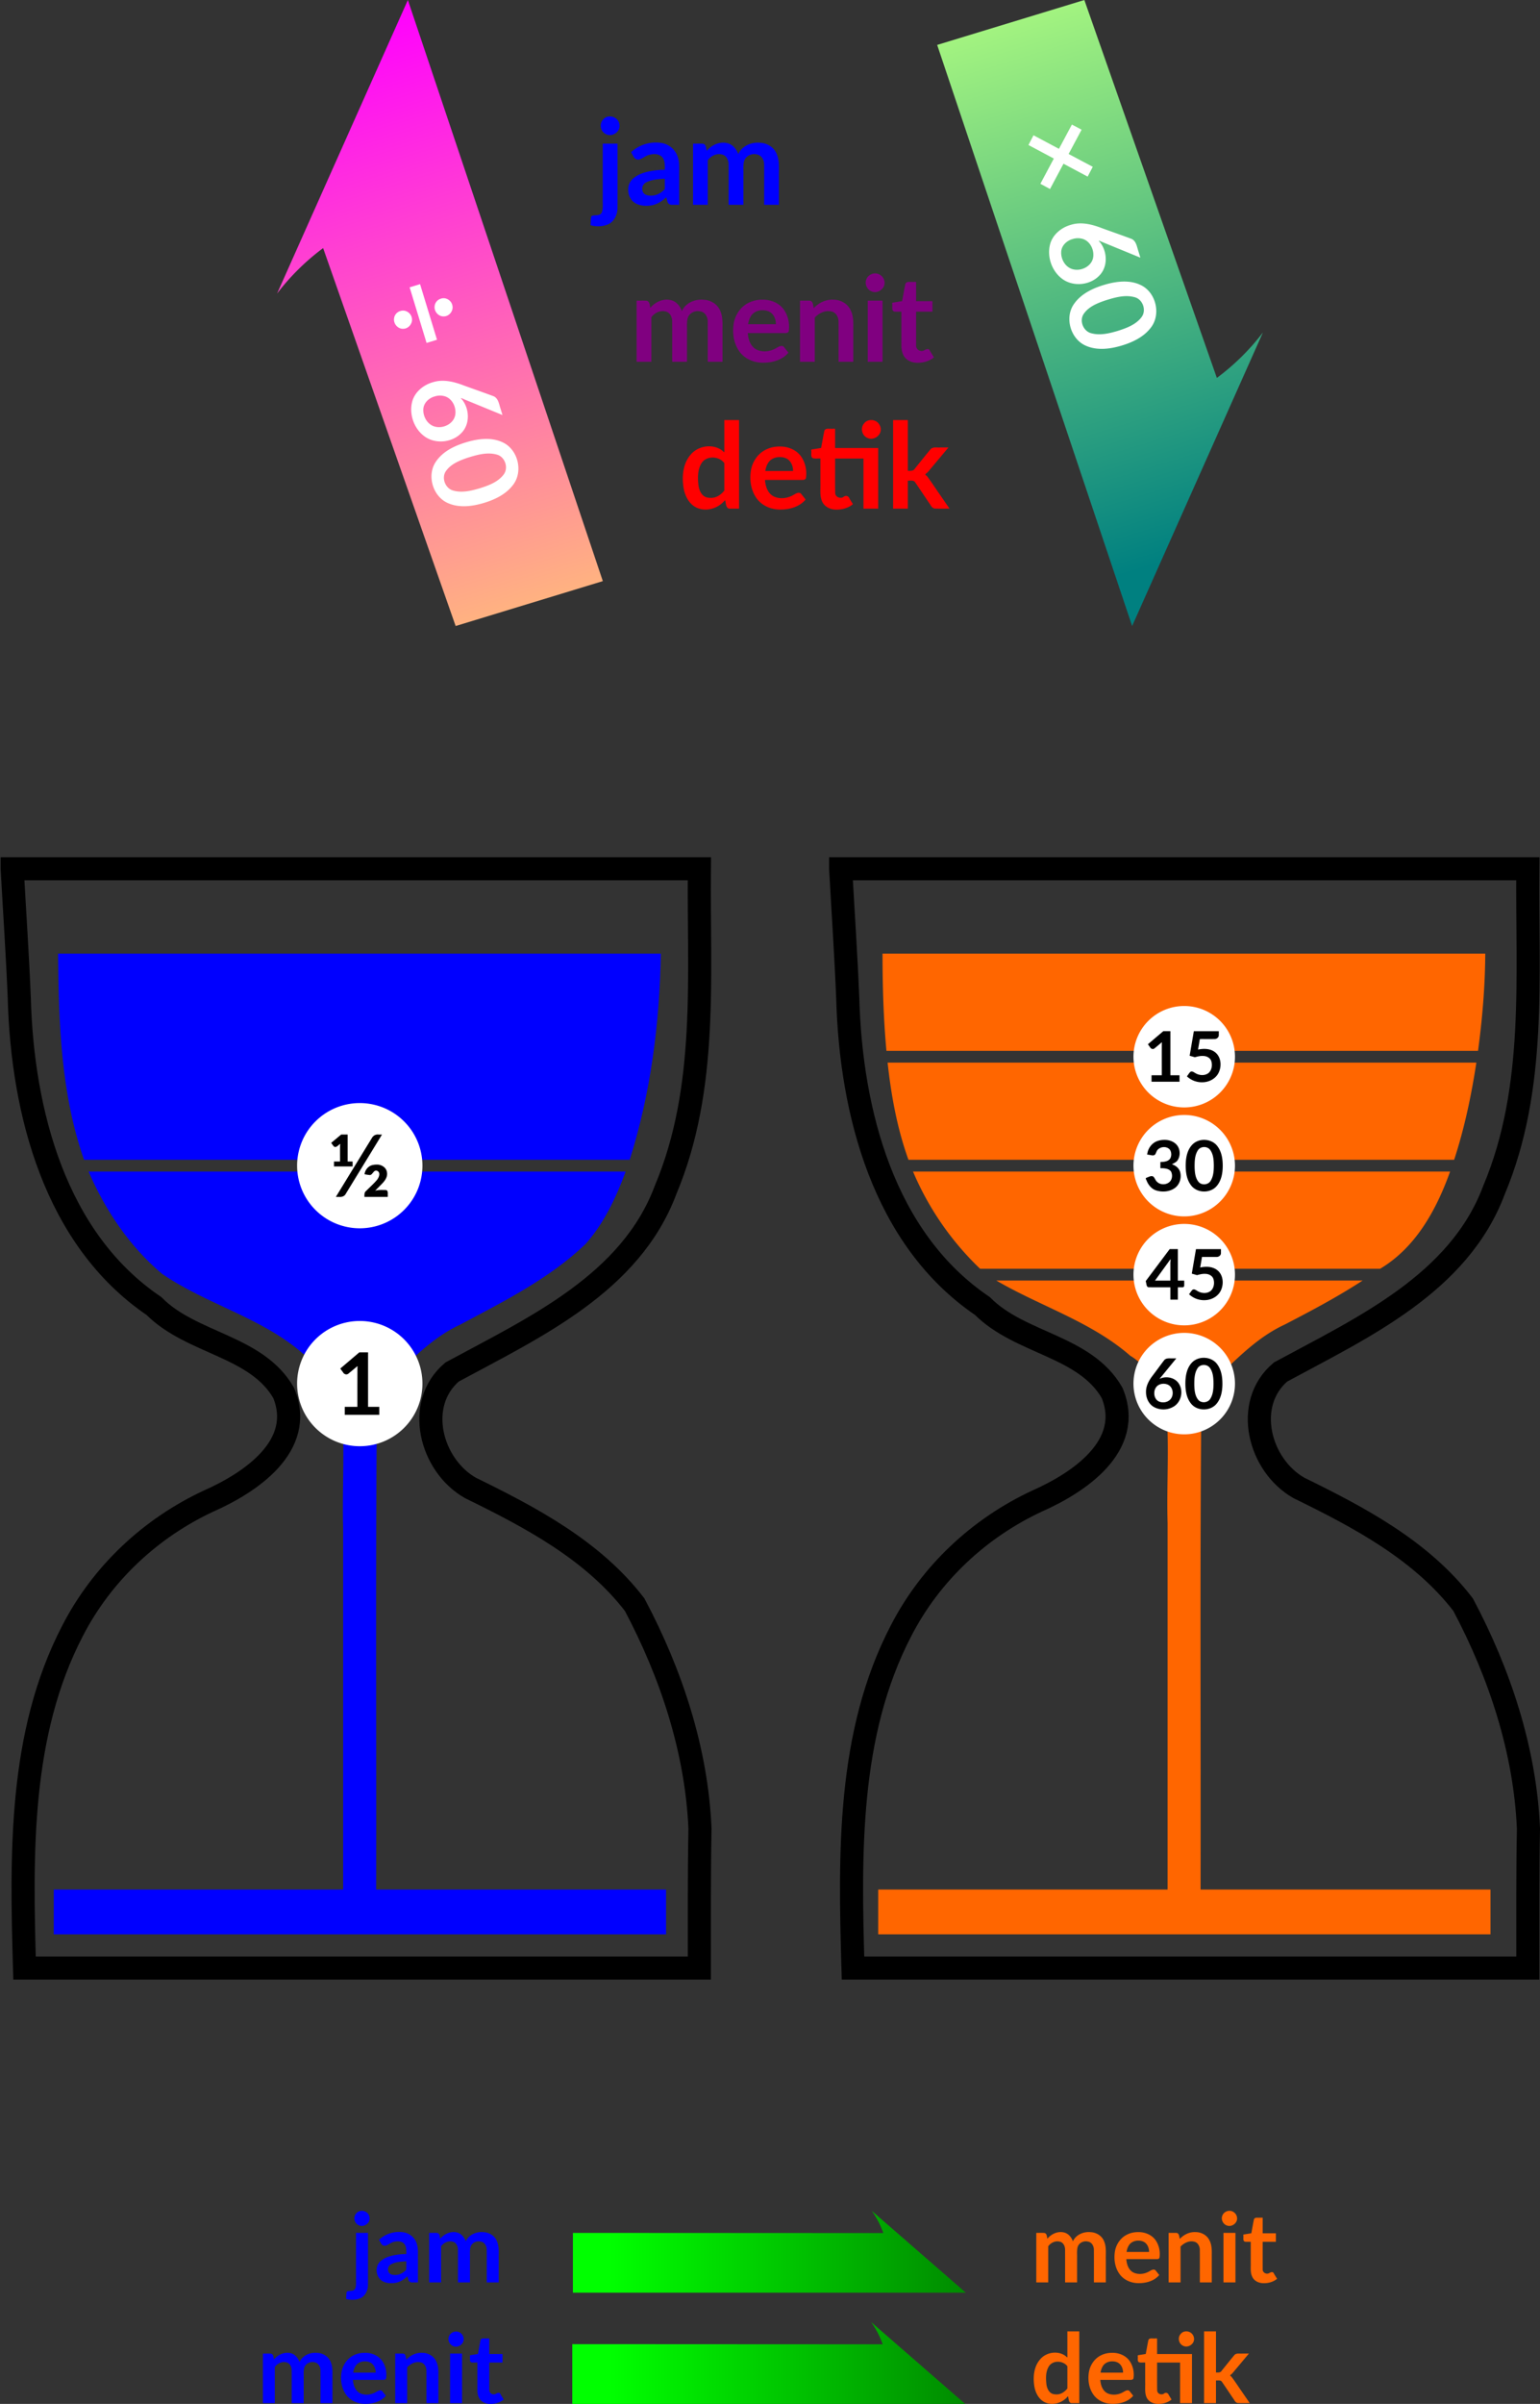<svg xmlns="http://www.w3.org/2000/svg" xmlns:xlink="http://www.w3.org/1999/xlink" width="449.974" height="701.938" viewBox="0 0 119.056 185.721"><rect x="0" y="0" width="119.056" height="185.721" fill="#333333" stroke="none"/><defs><linearGradient xlink:href="#a" id="f" x1="-10766.805" x2="-10156.52" y1="9514.147" y2="9514.147" gradientTransform="matrix(.023 .075 -.075 .023 1033.251 587.567)" gradientUnits="userSpaceOnUse"/><linearGradient id="a"><stop offset="0" style="stop-color:#b3ff80;stop-opacity:1"/><stop offset="1" style="stop-color:teal;stop-opacity:1"/></linearGradient><linearGradient xlink:href="#b" id="g" x1="-10766.805" x2="-10156.52" y1="9514.147" y2="9514.147" gradientTransform="scale(-.078) rotate(73.048 1194.243 11379.027)" gradientUnits="userSpaceOnUse"/><linearGradient id="b"><stop offset="0" style="stop-color:#ffb380;stop-opacity:1"/><stop offset="1" style="stop-color:#f0f;stop-opacity:1"/></linearGradient><linearGradient xlink:href="#c" id="d" x1="-11160.672" x2="-10156.52" y1="9514.147" y2="9514.147" gradientTransform="matrix(0.03,0,-0,0.030,381.990,-104.223)" gradientUnits="userSpaceOnUse"/><linearGradient id="c"><stop offset="0" style="stop-color:#0f0;stop-opacity:1"/><stop offset="1" style="stop-color:green;stop-opacity:1"/></linearGradient><linearGradient xlink:href="#c" id="e" x1="-11160.672" x2="-10156.52" y1="9514.147" y2="9514.147" gradientTransform="matrix(0.03,0,-0,0.030,381.990,-104.223)" gradientUnits="userSpaceOnUse"/></defs><path d="M.943 67.118h53.124c-.082 8.327.701 16.935-2.611 24.81-2.706 7.243-10.166 10.637-16.506 14.07-2.902 2.465-1.656 7.208 1.415 8.953 4.661 2.281 9.469 4.814 12.7 9.024 2.82 5.309 4.793 11.257 5.05 17.306-.07 3.588-.043 7.177-.048 10.766H1.896c-.25-8.762-.442-18.076 3.714-26.056 2.275-4.423 6.029-7.937 10.532-10.03 3.173-1.405 7.49-4.246 5.786-8.35-2.096-3.655-7.12-3.783-10.027-6.712-7.663-5.19-10.166-15.01-10.41-23.758-.134-3.344-.365-6.683-.548-10.023ZM64.991 67.118h53.124c-.082 8.327.7 16.935-2.611 24.81-2.707 7.243-10.166 10.637-16.507 14.07-2.901 2.465-1.655 7.208 1.416 8.953 4.661 2.281 9.469 4.814 12.7 9.024 2.82 5.309 4.793 11.257 5.05 17.306-.07 3.588-.043 7.177-.048 10.766H65.944c-.251-8.762-.443-18.076 3.714-26.056 2.275-4.423 6.029-7.937 10.532-10.03 3.173-1.405 7.49-4.246 5.785-8.35-2.095-3.655-7.119-3.783-10.026-6.712-7.663-5.19-10.167-15.01-10.41-23.758-.134-3.344-.365-6.683-.548-10.023Z" style="fill:none;stroke:#000;stroke-width:1.786;stroke-linecap:butt;stroke-linejoin:miter;stroke-miterlimit:4;stroke-dasharray:none;stroke-opacity:1"/><path d="M4.49 73.675c.042 5.352.221 10.827 2.006 15.929h42.186c1.625-5.14 2.315-10.55 2.406-15.929H4.491zm2.357 16.836c1.292 2.99 3.179 5.807 5.684 7.905 3.452 2.368 7.71 3.375 10.9 6.17 1.196.597 1.865 2.196 3.342 1.853h3.571c1.613-1.538 3.192-3.167 5.256-4.114 3.372-1.796 6.877-3.546 9.661-6.206 1.437-1.612 2.37-3.598 3.108-5.608H6.847zM26.35 108.016c.373 3.335.083 6.725.178 10.08v27.886H4.157v3.46h47.336v-3.46H29.08c.023-12.391-.054-24.783.056-37.173.622-1.31-1.12-.625-1.867-.793h-.92z" style="fill:#00f;stroke-width:.225"/><path d="M68.227 73.675c.001 2.506.074 5.014.302 7.51h45.737c.333-2.489.546-4.997.558-7.51H68.227zm.392 8.418c.28 2.549.74 5.093 1.613 7.51h42.187c.798-2.444 1.33-4.97 1.717-7.51H68.619zm1.965 8.418a22.513 22.513 0 0 0 5.186 7.51h30.926c2.763-1.644 4.36-4.574 5.41-7.51H70.584zm6.437 8.418c3.418 1.997 7.334 3.174 10.361 5.815 1.127.642 1.797 2.061 3.241 1.695h3.458c1.612-1.538 3.191-3.167 5.255-4.114 2.042-1.061 4.081-2.137 6.01-3.396H77.021zM90.085 108.016c.37 3.192.087 6.438.18 9.65v28.316H67.893v3.46h47.335v-3.46H92.816c.024-12.391-.054-24.783.056-37.173.622-1.31-1.12-.625-1.867-.793h-.92z" style="fill:#f60;stroke-width:.225"/><path d="M32.658 106.893a4.844 4.838 0 0 1-4.845 4.838 4.844 4.838 0 0 1-4.844-4.838 4.844 4.838 0 0 1 4.844-4.837 4.844 4.838 0 0 1 4.845 4.837z" style="opacity:1;vector-effect:none;fill:#fff;fill-opacity:1;stroke:none;stroke-width:.723;stroke-linecap:butt;stroke-linejoin:miter;stroke-miterlimit:4;stroke-dasharray:none;stroke-dashoffset:0;stroke-opacity:1"/><path d="M26.653 108.689h.977c.002-1.006-.005-2.013.004-3.019.027-.13-.001-.146-.081-.06-.213.176-.421.357-.637.528-.137.097-.326.027-.397-.115l-.213-.292 1.47-1.25h.678v4.208h.867v.616h-2.668v-.616z" style="shape-padding:0;vector-effect:none;fill:#000;fill-opacity:1;stroke:none;stroke-width:.048;stroke-linecap:butt;stroke-linejoin:miter;stroke-miterlimit:4;stroke-dasharray:none;stroke-dashoffset:0;stroke-opacity:1"/><path d="M95.475 106.893a3.924 3.919 0 0 1-3.924 3.919 3.924 3.919 0 0 1-3.924-3.919 3.924 3.919 0 0 1 3.924-3.918 3.924 3.919 0 0 1 3.924 3.918z" style="opacity:1;vector-effect:none;fill:#fff;fill-opacity:1;stroke:none;stroke-width:.586;stroke-linecap:butt;stroke-linejoin:miter;stroke-miterlimit:4;stroke-dasharray:none;stroke-dashoffset:0;stroke-opacity:1"/><path d="M89.781 106.36c-.044.06-.218.227-.05.13.5-.2 1.155-.036 1.431.447.323.546.162 1.327-.363 1.69a1.533 1.533 0 0 1-1.563.09c-.421-.219-.642-.7-.638-1.162-.016-.498.248-.944.545-1.322.292-.388.577-.78.873-1.165.16-.165.401-.118.608-.125h.316l-1.159 1.416zm-.543 1.26c-.011.274.123.572.394.671.336.129.775.019.943-.318.18-.34.073-.851-.308-1.005-.323-.137-.76-.05-.934.277a.754.754 0 0 0-.095.374zM94.504 106.893c0 .548-.095 1.139-.462 1.568-.487.579-1.503.57-1.97-.03-.364-.455-.44-1.067-.43-1.633.01-.54.12-1.123.506-1.528.518-.543 1.516-.482 1.955.13.316.425.4.977.401 1.493zm-.689 0c-.005-.417-.027-.871-.283-1.22-.226-.306-.752-.289-.952.037-.248.387-.252.868-.25 1.312.014.388.049.813.305 1.125.242.285.753.235.937-.09.216-.343.24-.769.243-1.164z" style="shape-padding:0;vector-effect:none;fill:#000;fill-opacity:1;stroke:none;stroke-width:.039;stroke-linecap:butt;stroke-linejoin:miter;stroke-miterlimit:4;stroke-dasharray:none;stroke-dashoffset:0;stroke-opacity:1"/><path d="M95.475 81.64a3.924 3.919 0 0 1-3.924 3.918 3.924 3.919 0 0 1-3.924-3.918 3.924 3.919 0 0 1 3.924-3.919 3.924 3.919 0 0 1 3.924 3.919z" style="opacity:1;vector-effect:none;fill:#fff;fill-opacity:1;stroke:none;stroke-width:.586;stroke-linecap:butt;stroke-linejoin:miter;stroke-miterlimit:4;stroke-dasharray:none;stroke-dashoffset:0;stroke-opacity:1"/><path d="M89.025 83.072h.791c.002-.815-.004-1.63.003-2.445.022-.105 0-.118-.066-.048-.172.142-.34.289-.515.428-.111.078-.264.021-.322-.094l-.173-.237 1.192-1.011h.548v3.407h.703v.5h-2.162v-.5zM94.223 79.953c.016.19-.162.329-.34.32-.375.003-.75 0-1.124.001l-.14.815c.455-.099.984-.084 1.355.233.414.355.476.99.273 1.472-.193.493-.71.795-1.227.817a1.68 1.68 0 0 1-1.26-.455c.087-.112.158-.24.259-.34.153-.104.304.05.436.115.303.167.722.186.995-.05.238-.227.29-.603.192-.907-.09-.265-.377-.395-.641-.393-.213-.012-.424.042-.624.099l-.407-.116.324-1.894h1.93v.283z" style="shape-padding:0;vector-effect:none;fill:#000;fill-opacity:1;stroke:none;stroke-width:.039;stroke-linecap:butt;stroke-linejoin:miter;stroke-miterlimit:4;stroke-dasharray:none;stroke-dashoffset:0;stroke-opacity:1"/><path d="M95.475 90.058a3.924 3.919 0 0 1-3.924 3.918 3.924 3.919 0 0 1-3.924-3.918 3.924 3.919 0 0 1 3.924-3.919 3.924 3.919 0 0 1 3.924 3.919z" style="opacity:1;vector-effect:none;fill:#fff;fill-opacity:1;stroke:none;stroke-width:.586;stroke-linecap:butt;stroke-linejoin:miter;stroke-miterlimit:4;stroke-dasharray:none;stroke-dashoffset:0;stroke-opacity:1"/><path d="M90.019 88.064c.434-.01.913.192 1.094.61.13.298.114.667-.061.944-.087.17-.361.273-.452.333.315.093.602.34.655.678.088.443-.088.938-.475 1.186-.412.267-.949.298-1.41.151-.375-.123-.627-.466-.754-.826-.087-.11-.006-.149.091-.177.146-.059.316-.156.466-.053.114.118.154.295.286.402.297.287.862.226 1.069-.14.11-.2.106-.459.004-.66-.159-.226-.464-.249-.717-.261-.137.047-.105-.07-.107-.156v-.32c.262-.008.572-.029.747-.251a.675.675 0 0 0 .004-.677c-.203-.289-.665-.287-.915-.062-.137.102-.152.281-.245.41-.124.126-.309.043-.46.026-.058-.024-.199.01-.14-.096.069-.45.389-.862.834-.989.156-.05.322-.073.486-.072zM94.528 90.058c0 .547-.095 1.138-.462 1.567-.486.579-1.503.57-1.97-.03-.364-.455-.44-1.067-.43-1.632.01-.54.121-1.124.507-1.528.517-.543 1.515-.483 1.954.13.317.424.401.976.401 1.493zm-.689 0c-.005-.417-.027-.872-.283-1.22-.225-.307-.751-.29-.952.036-.248.387-.251.868-.249 1.312.013.388.048.813.304 1.125.242.285.753.236.938-.09.215-.343.239-.769.242-1.163z" style="shape-padding:0;vector-effect:none;fill:#000;fill-opacity:1;stroke:none;stroke-width:.039;stroke-linecap:butt;stroke-linejoin:miter;stroke-miterlimit:4;stroke-dasharray:none;stroke-dashoffset:0;stroke-opacity:1"/><path d="M95.475 98.475a3.924 3.919 0 0 1-3.924 3.919 3.924 3.919 0 0 1-3.924-3.919 3.924 3.919 0 0 1 3.924-3.918 3.924 3.919 0 0 1 3.924 3.918z" style="opacity:1;vector-effect:none;fill:#fff;fill-opacity:1;stroke:none;stroke-width:.586;stroke-linecap:butt;stroke-linejoin:miter;stroke-miterlimit:4;stroke-dasharray:none;stroke-dashoffset:0;stroke-opacity:1"/><path d="M91.06 98.936h.492c-.005.145.01.292-.009.436-.049.12-.193.072-.293.082h-.19v.952h-.58v-.952c-.56-.002-1.121.003-1.682-.003-.156-.023-.158-.196-.186-.316-.007-.057-.036-.119-.029-.172l1.845-2.461h.632v2.434zm-.58-1.277c-.015-.106.038-.356.006-.372l-1.195 1.649h1.188v-1.277zM94.39 96.788c.015.19-.163.328-.341.32-.375.003-.75 0-1.124 0l-.14.816c.455-.099.984-.085 1.355.233.414.354.476.99.273 1.472-.193.492-.71.794-1.226.816a1.68 1.68 0 0 1-1.262-.455c.088-.112.159-.239.26-.339.153-.104.304.05.436.115.303.167.722.186.995-.05.238-.227.29-.603.192-.907-.09-.266-.377-.396-.641-.394-.213-.011-.424.043-.624.1l-.407-.117.324-1.894h1.93v.284z" style="shape-padding:0;vector-effect:none;fill:#000;fill-opacity:1;stroke:none;stroke-width:.039;stroke-linecap:butt;stroke-linejoin:miter;stroke-miterlimit:4;stroke-dasharray:none;stroke-dashoffset:0;stroke-opacity:1"/><path d="M32.658 90.058a4.844 4.838 0 0 1-4.845 4.837 4.844 4.838 0 0 1-4.844-4.837 4.844 4.838 0 0 1 4.844-4.838 4.844 4.838 0 0 1 4.845 4.838z" style="opacity:1;vector-effect:none;fill:#fff;fill-opacity:1;stroke:none;stroke-width:.723;stroke-linecap:butt;stroke-linejoin:miter;stroke-miterlimit:4;stroke-dasharray:none;stroke-dashoffset:0;stroke-opacity:1"/><path d="M26.73 92.232c-.094.188-.308.257-.505.237h-.259c.935-1.526 1.866-3.053 2.802-4.578a.507.507 0 0 1 .501-.239h.263l-2.802 4.58zm-.907-2.495h.463c.005-.42-.008-.843.007-1.263.036-.13-.019-.095-.092-.025-.107.08-.23.227-.375.133-.088-.083-.147-.193-.223-.287l.777-.646h.497v2.088h.383v.38h-1.437v-.38zm3.289.237c.366-.02.767.223.806.611.063.383-.212.701-.466.95l-.45.458c.267-.08.549-.055.824-.054.177.022.154.218.153.35-.016.065.046.21-.065.18h-1.74c-.002-.164-.017-.355.134-.463.277-.282.576-.544.832-.844.146-.184.308-.54.042-.696-.29-.136-.346.266-.566.315-.145-.006-.288-.039-.432-.058.036-.353.308-.669.664-.723.087-.018.175-.026.264-.026z" style="shape-padding:0;vector-effect:none;fill:#000;fill-opacity:1;stroke:none;stroke-width:.048;stroke-linecap:butt;stroke-linejoin:miter;stroke-miterlimit:4;stroke-dasharray:none;stroke-dashoffset:0;stroke-opacity:1"/><path d="M28.45 172.506c-.002 1.35.003 2.7-.003 4.05-.01.426-.23.876-.65 1.024-.33.126-.704.126-1.041.026.021-.186.007-.379.054-.558.192-.122.537.025.657-.243.096-.269.044-.56.057-.839v-3.46h.926zm.126-1.116c.01.422-.512.727-.875.508-.338-.169-.407-.67-.132-.926.273-.298.811-.182.959.187a.56.56 0 0 1 .048.231zM31.892 176.333c-.15.02-.3-.07-.322-.226l-.073-.244c-.282.266-.63.482-1.023.517-.405.049-.876-.017-1.146-.355-.289-.369-.294-.962.053-1.296.365-.346.876-.472 1.36-.542.222-.028.446-.042.67-.047 0-.288.025-.622-.207-.835-.22-.187-.543-.165-.804-.09-.21.06-.375.22-.583.28-.165.045-.32-.067-.383-.214l-.135-.242a2.284 2.284 0 0 1 1.945-.569c.456.088.851.434.98.883.126.376.075.775.086 1.163v1.817h-.418zm-1.376-.574c.32.014.627-.135.845-.364.084-.05.039-.153.05-.233v-.463c-.394.026-.808.046-1.166.228a.448.448 0 0 0-.228.543c.052.219.3.292.499.289zM33.178 176.333v-3.827c.215.006.432-.012.645.01.189.061.166.286.213.441.311-.381.834-.61 1.321-.473.32.09.547.375.653.678.23-.52.834-.77 1.378-.71.438.02.867.283 1.029.7.196.454.122.956.137 1.435v1.747h-.921c-.002-.842.003-1.684-.003-2.525 0-.275-.157-.579-.449-.628-.33-.087-.72.092-.81.434-.07.279-.03.569-.04.853v1.866h-.926c-.001-.843.004-1.687-.002-2.53.003-.27-.141-.578-.433-.624-.33-.08-.685.1-.87.365v2.789h-.922zM20.324 185.66v-3.827c.215.006.432-.012.646.01.188.061.165.285.213.441.31-.382.833-.61 1.32-.473.32.089.547.375.653.678.23-.52.834-.77 1.378-.71.438.02.867.283 1.029.7.196.454.123.955.137 1.435v1.746h-.921c-.002-.841.003-1.683-.003-2.524.001-.275-.156-.579-.449-.628-.33-.087-.72.092-.81.434-.07.279-.03.569-.04.853v1.865h-.925c-.002-.843.003-1.686-.003-2.529.003-.27-.14-.578-.433-.625-.33-.079-.684.101-.87.366v2.788h-.922zM28.207 181.773c.54-.01 1.103.228 1.39.701.226.367.313.817.256 1.242-.015.15-.178.152-.294.146h-2.274c.024.397.17.846.55 1.035.388.184.861.121 1.226-.092.138-.075.32-.21.472-.089.101.123.197.25.297.374-.4.476-1.052.643-1.653.625-.566-.007-1.139-.272-1.453-.753-.336-.5-.417-1.138-.316-1.723.098-.54.442-1.04.943-1.278.264-.133.562-.188.856-.188zm.018.66c-.311-.012-.635.137-.778.425-.076.138-.12.293-.143.448h1.738c.006-.336-.158-.706-.497-.818a.88.88 0 0 0-.32-.055zM30.555 185.66v-3.827c.202.002.404-.003.606.003.155.01.202.168.22.295.02.042.013.174.05.157.309-.329.752-.538 1.207-.514.431-.004.867.224 1.064.616.187.34.195.733.188 1.111v2.16h-.921c-.002-.84.003-1.681-.003-2.522-.002-.276-.163-.582-.458-.63-.386-.088-.77.111-1.032.384v2.768h-.921zM35.722 181.833v3.827h-.926v-3.827h.926zm.126-1.116c.007.378-.413.676-.77.553-.318-.093-.503-.48-.364-.784.127-.321.556-.463.846-.272a.59.59 0 0 1 .288.503zM37.937 185.72c-.357.012-.747-.14-.908-.478-.178-.342-.113-.735-.125-1.105v-1.614c-.154-.006-.31.013-.461-.012-.156-.067-.1-.254-.11-.387.017-.054-.042-.173.045-.168l.57-.094c.07-.36.128-.722.206-1.08.069-.166.268-.111.41-.12h.261v1.204h1.022v.657h-1.022c.001.706-.002 1.412.001 2.118-.014.245.25.405.47.318.132-.073.325-.178.398.022l.247.4c-.278.232-.646.339-1.004.339z" style="shape-padding:0;vector-effect:none;fill:#00f;fill-opacity:1;stroke:none;stroke-width:.225;stroke-linecap:butt;stroke-linejoin:miter;stroke-miterlimit:4;stroke-dasharray:none;stroke-dashoffset:0;stroke-opacity:1"/><path d="M80.115 176.333v-3.827c.215.006.432-.012.645.01.188.061.166.286.213.441.311-.381.833-.61 1.321-.473.32.09.547.375.652.678.23-.52.834-.77 1.378-.71.439.02.868.283 1.03.7.196.454.122.956.137 1.435v1.747h-.922c-.001-.842.004-1.684-.002-2.525 0-.275-.157-.579-.45-.628-.329-.087-.72.092-.81.434-.069.279-.029.569-.04.853v1.866h-.925c-.002-.843.003-1.687-.002-2.53.003-.27-.141-.578-.434-.624-.33-.08-.684.1-.87.365v2.789h-.921zM87.997 172.446c.54-.009 1.103.228 1.39.701.227.367.313.817.257 1.243-.016.15-.18.152-.294.145h-2.274c.023.397.169.846.55 1.035.388.184.86.121 1.225-.092.139-.075.32-.21.472-.089.102.123.198.25.297.374-.394.47-1.035.639-1.628.626-.566-.002-1.143-.258-1.465-.735-.347-.501-.43-1.15-.329-1.742.099-.54.442-1.04.944-1.278.263-.133.561-.189.855-.188zm.019.66c-.312-.011-.636.138-.778.425-.077.139-.12.293-.144.448h1.739c.005-.336-.159-.706-.498-.818a.88.88 0 0 0-.32-.055zM90.345 176.333v-3.827c.202.002.405-.003.606.003.155.01.203.168.22.295.02.042.014.174.05.157.31-.329.752-.538 1.208-.514.43-.004.866.224 1.063.616.187.34.195.733.189 1.111v2.16h-.922c-.002-.84.003-1.681-.002-2.521-.003-.277-.164-.583-.458-.631-.386-.088-.77.111-1.032.384v2.768h-.922zM95.512 172.506v3.827h-.925v-3.827h.925zm.127-1.116c.006.378-.413.676-.77.553-.318-.093-.503-.48-.364-.784.126-.321.555-.463.845-.271a.59.59 0 0 1 .289.502zM97.727 176.393c-.356.013-.746-.14-.908-.478-.178-.342-.112-.735-.125-1.105v-1.614c-.153-.006-.31.013-.46-.012-.157-.067-.1-.254-.11-.387.016-.054-.043-.173.044-.168l.57-.093c.07-.36.128-.723.206-1.08.07-.167.268-.112.41-.122h.262v1.205h1.022v.657h-1.022c0 .706-.002 1.412 0 2.118-.013.245.25.405.47.318.133-.073.326-.178.399.022l.246.4c-.278.232-.645.339-1.004.34zM82.876 185.66c-.182.02-.245-.165-.262-.31-.029-.054-.016-.262-.078-.194-.398.472-1.09.7-1.676.474-.542-.205-.828-.781-.904-1.326-.107-.714-.018-1.52.493-2.068.488-.538 1.407-.652 1.976-.179.124.163.089-.015.092-.117v-1.824h.922v5.544h-.563zm-1.228-.675c.35.02.663-.191.87-.459v-1.716c-.332-.449-1.125-.482-1.432.01-.252.411-.24.922-.188 1.385.043.328.215.71.58.764a.897.897 0 0 0 .17.016zM85.986 181.773c.54-.01 1.103.228 1.39.701.227.367.313.817.256 1.242-.015.15-.178.152-.293.146h-2.275c.024.397.17.846.55 1.035.389.184.862.121 1.226-.092.139-.075.32-.21.472-.089.101.123.198.25.297.374-.4.476-1.052.643-1.653.625-.565-.007-1.138-.272-1.453-.753-.336-.5-.417-1.138-.316-1.723.099-.54.442-1.04.943-1.278.264-.133.562-.188.856-.188zm.019.66c-.312-.012-.636.137-.778.425-.077.138-.12.293-.144.448h1.739c.005-.336-.16-.706-.498-.818a.88.88 0 0 0-.32-.055zM89.566 185.72c-.391.017-.815-.18-.95-.569-.13-.357-.068-.743-.083-1.115v-1.513c-.163-.012-.336.026-.491-.027-.13-.105-.063-.291-.08-.437-.04-.123.084-.106.168-.123l.448-.074c.07-.36.127-.722.205-1.08.079-.177.296-.106.45-.12.066.02.223-.048.221.042v1.162h2.698v3.794h-.922v-3.137h-1.776c.004.72-.007 1.44.006 2.159.007.243.29.363.493.266.154-.144.341-.095.408.094l.21.339c-.279.232-.646.339-1.005.34zm2.746-5.018c.012.413-.486.719-.85.525-.335-.15-.438-.625-.194-.898.227-.31.737-.272.939.045.067.096.107.21.105.328zM94.007 180.116v3.175c.16 0 .357.028.445-.143.334-.407.658-.823.997-1.224.163-.142.39-.076.587-.091h.515c-.43.511-.857 1.026-1.288 1.536-.09.095-.254.143-.071.237.285.37.536.768.805 1.15l.621.904c-.31-.005-.623.01-.933-.008-.197-.032-.258-.247-.37-.384-.293-.43-.577-.868-.877-1.294-.117-.105-.287-.055-.431-.067v1.754h-.922v-5.544h.922z" style="shape-padding:0;vector-effect:none;fill:#f60;fill-opacity:1;stroke:none;stroke-width:.225;stroke-linecap:butt;stroke-linejoin:miter;stroke-miterlimit:4;stroke-dasharray:none;stroke-dashoffset:0;stroke-opacity:1"/><path d="M67.392 170.8c.386.54.687 1.12.9 1.721l-23.999-.012-.002 4.617h30.375z" style="color:#000;shape-padding:0;clip-rule:nonzero;display:inline;overflow:visible;visibility:visible;opacity:1;isolation:auto;mix-blend-mode:normal;color-interpolation:sRGB;color-interpolation-filters:linearRGB;solid-color:#000;solid-opacity:1;vector-effect:none;fill:url(#d);fill-opacity:1;fill-rule:nonzero;stroke:none;stroke-width:1.786;stroke-linecap:butt;stroke-linejoin:miter;stroke-miterlimit:4;stroke-dasharray:none;stroke-dashoffset:0;stroke-opacity:1;color-rendering:auto;image-rendering:auto;shape-rendering:auto;text-rendering:auto;enable-background:accumulate"/><path d="M67.343 179.395c.386.539.686 1.119.9 1.72l-24-.012-.001 4.617h30.374z" style="color:#000;shape-padding:0;clip-rule:nonzero;display:inline;overflow:visible;visibility:visible;opacity:1;isolation:auto;mix-blend-mode:normal;color-interpolation:sRGB;color-interpolation-filters:linearRGB;solid-color:#000;solid-opacity:1;vector-effect:none;fill:url(#e);fill-opacity:1;fill-rule:nonzero;stroke:none;stroke-width:1.786;stroke-linecap:butt;stroke-linejoin:miter;stroke-miterlimit:4;stroke-dasharray:none;stroke-dashoffset:0;stroke-opacity:1;color-rendering:auto;image-rendering:auto;shape-rendering:auto;text-rendering:auto;enable-background:accumulate"/><path d="M47.74 11.098c-.001 1.668.005 3.335-.002 5.002-.012.524-.284 1.08-.803 1.262a2.02 2.02 0 0 1-1.285.033c.026-.229.008-.467.067-.689.236-.15.662.031.811-.3.118-.332.054-.69.07-1.035v-4.273h1.143zm.157-1.377c.013.521-.632.898-1.08.627-.418-.208-.503-.827-.163-1.143.337-.368 1.002-.224 1.184.23.04.09.06.188.06.286zM51.991 15.824c-.185.024-.37-.087-.398-.28l-.09-.3c-.348.327-.777.594-1.263.638-.5.06-1.081-.022-1.415-.439-.356-.455-.363-1.187.066-1.6.45-.426 1.081-.582 1.679-.669a7.87 7.87 0 0 1 .827-.058c0-.356.031-.768-.256-1.03-.272-.232-.67-.204-.992-.112-.259.075-.463.27-.72.345-.203.057-.396-.081-.473-.264l-.166-.298a2.82 2.82 0 0 1 2.4-.702 1.584 1.584 0 0 1 1.212 1.09c.154.463.092.956.105 1.435v2.244h-.516zm-1.7-.71c.397.019.775-.165 1.045-.448.103-.062.047-.19.061-.288v-.571c-.487.031-.997.056-1.44.281a.553.553 0 0 0-.28.67c.063.27.37.36.615.357zM53.579 15.824v-4.726c.265.007.533-.014.796.013.233.076.205.353.263.545.384-.471 1.029-.753 1.631-.585.395.11.675.463.805.838.285-.642 1.03-.95 1.701-.877.542.024 1.071.35 1.27.865.243.56.153 1.179.17 1.771v2.156h-1.137c-.002-1.039.004-2.078-.003-3.117 0-.34-.194-.714-.554-.775-.408-.107-.89.114-1.001.536-.086.344-.036.702-.05 1.053v2.303h-1.142c-.002-1.04.004-2.081-.003-3.122.004-.334-.174-.715-.535-.772-.407-.097-.844.125-1.074.451v3.443H53.58z" style="fill:#00f;fill-opacity:1;stroke:none;stroke-width:.06"/><path d="M49.218 27.952v-4.726c.266.007.533-.014.797.013.233.076.205.353.263.545.384-.471 1.029-.753 1.631-.585.394.11.675.463.805.838.284-.642 1.03-.95 1.701-.877.541.024 1.071.35 1.27.865.243.56.152 1.179.17 1.771v2.156h-1.137c-.002-1.039.004-2.078-.003-3.117 0-.34-.194-.714-.555-.775-.407-.107-.888.114-1 .536-.086.344-.036.702-.05 1.053v2.303h-1.142c-.002-1.04.004-2.082-.003-3.122.004-.334-.174-.715-.535-.772-.407-.097-.844.125-1.074.451v3.443h-1.138zM58.95 23.153c.666-.012 1.361.281 1.715.866.28.453.387 1.007.317 1.533-.018.185-.22.188-.363.18h-2.807c.029.49.209 1.044.678 1.278.48.227 1.064.149 1.514-.114.171-.093.395-.26.583-.11.125.151.244.308.366.461-.487.58-1.278.79-2.01.773-.698-.002-1.41-.318-1.808-.906-.428-.62-.532-1.42-.407-2.151.122-.667.546-1.284 1.165-1.578a2.325 2.325 0 0 1 1.057-.232zm.023.815c-.385-.015-.785.17-.961.525-.095.17-.148.36-.177.553h2.146c.007-.415-.196-.872-.614-1.011a1.086 1.086 0 0 0-.394-.067zM61.849 27.952v-4.726c.249.002.499-.004.748.004.191.012.25.207.271.365.025.051.017.214.062.193.381-.406.928-.664 1.49-.635.533-.004 1.07.277 1.314.76.23.42.24.906.232 1.373v2.666H64.83c-.002-1.038.004-2.075-.003-3.113-.003-.341-.202-.718-.566-.779-.476-.108-.95.138-1.274.474v3.418H61.85zM68.227 23.226v4.726h-1.142v-4.726h1.142zm.157-1.377c.007.467-.51.835-.95.683-.393-.115-.622-.592-.45-.968.156-.397.685-.571 1.044-.335.214.127.36.369.356.62zM70.962 28.026c-.44.015-.921-.173-1.12-.59-.22-.422-.14-.908-.155-1.365V24.08c-.19-.008-.383.016-.57-.015-.192-.083-.122-.313-.135-.478.02-.067-.052-.214.055-.207l.705-.116c.086-.444.157-.891.253-1.333.086-.206.331-.138.507-.15h.322v1.488h1.262v.81h-1.262c.001.872-.002 1.744.002 2.615-.018.303.308.5.579.393.164-.09.402-.22.492.028l.304.493c-.342.287-.796.418-1.239.419z" style="fill:purple;fill-opacity:1;stroke:none;stroke-width:.06"/><path d="M56.44 39.297c-.225.023-.302-.205-.323-.383-.036-.067-.02-.323-.097-.24-.49.583-1.345.863-2.069.586-.67-.253-1.022-.965-1.115-1.637-.132-.882-.023-1.876.608-2.554.602-.664 1.737-.805 2.44-.22.152.2.109-.02.113-.145v-2.251h1.138v6.844h-.695zm-1.516-.834c.433.024.818-.236 1.073-.566v-2.119c-.41-.554-1.387-.596-1.767.013-.311.507-.295 1.138-.232 1.709.053.405.265.876.716.944.069.013.14.02.21.02zM60.28 34.498c.666-.012 1.361.28 1.715.865.28.453.387 1.008.317 1.534-.019.185-.22.188-.363.18h-2.807c.029.49.209 1.044.678 1.277.48.228 1.064.15 1.514-.113.171-.093.395-.26.583-.11.125.151.244.308.366.461-.494.588-1.299.795-2.04.773-.698-.01-1.406-.337-1.794-.93-.415-.617-.515-1.405-.39-2.127.121-.667.545-1.284 1.164-1.578a2.327 2.327 0 0 1 1.057-.232zm.023.815c-.385-.015-.785.17-.961.524-.095.171-.148.362-.177.554h2.146c.007-.416-.196-.873-.614-1.011a1.087 1.087 0 0 0-.394-.067zM64.7 39.37c-.484.022-1.006-.22-1.173-.701-.162-.442-.085-.918-.103-1.378v-1.868c-.201-.014-.414.033-.606-.033-.16-.13-.078-.36-.099-.54-.05-.151.104-.13.208-.152l.552-.09c.087-.444.158-.892.254-1.333.097-.22.365-.132.554-.15.083.026.276-.058.275.052v1.436h3.33v4.684h-1.138v-3.874h-2.192c.004.889-.01 1.778.006 2.666.009.3.358.447.61.328.189-.177.42-.117.503.116l.258.418c-.343.288-.797.419-1.24.42zm3.39-6.194c.014.51-.6.887-1.05.647-.414-.184-.54-.772-.24-1.108.281-.383.91-.335 1.16.055.082.119.132.26.13.406zM70.182 32.453v3.92c.196-.002.441.033.55-.178.411-.502.811-1.015 1.23-1.51.202-.176.482-.095.726-.114h.635c-.53.632-1.058 1.267-1.59 1.897-.111.117-.314.176-.088.292.352.458.661.948.994 1.42l.767 1.117c-.384-.006-.769.012-1.152-.01-.244-.04-.319-.305-.457-.475-.362-.532-.713-1.071-1.082-1.597-.145-.13-.356-.068-.533-.083v2.165h-1.138v-6.844h1.138z" style="fill:red;fill-opacity:1;stroke:none;stroke-width:.06"/><path d="M97.636 25.683a17.923 17.923 0 0 1-3.562 3.514L83.83 0 72.452 3.47l15.072 44.895Z" style="color:#000;shape-padding:0;clip-rule:nonzero;display:inline;overflow:visible;visibility:visible;opacity:1;isolation:auto;mix-blend-mode:normal;color-interpolation:sRGB;color-interpolation-filters:linearRGB;solid-color:#000;solid-opacity:1;vector-effect:none;fill:url(#f);fill-opacity:1;fill-rule:nonzero;stroke:none;stroke-width:1.786;stroke-linecap:butt;stroke-linejoin:miter;stroke-miterlimit:4;stroke-dasharray:none;stroke-dashoffset:0;stroke-opacity:1;color-rendering:auto;image-rendering:auto;shape-rendering:auto;text-rendering:auto;enable-background:accumulate"/><path d="m84.085 13.644-1.868-.995-1.041 1.954-.745-.404 1.039-1.949-1.962-1.048.392-.75c.656.348 1.311.698 1.966 1.047l1.003-1.876.748.398-1.003 1.876 1.867.99-.396.757zM85.272 18.721c-.121-.042-.481-.242-.24-.017.576.716.634 1.867-.017 2.557-.732.798-2.085.925-2.94.25-.754-.586-1.12-1.63-.913-2.559.172-.796.87-1.375 1.631-1.584.804-.25 1.649-.03 2.408.264.765.278 1.534.544 2.296.83.355.183.394.607.512.945l.152.5-2.89-1.186zm-2.328-.258c-.475.119-.906.522-.904 1.037-.016.594.379 1.217.99 1.32.647.124 1.427-.306 1.489-1.003.065-.595-.297-1.264-.916-1.385a1.288 1.288 0 0 0-.659.03zM86.747 26.689c-.914.277-1.954.418-2.848-.001-1.146-.533-1.607-2.159-.873-3.199.574-.836 1.558-1.266 2.504-1.53.892-.246 1.908-.344 2.752.11 1.114.605 1.475 2.25.683 3.25-.538.71-1.385 1.116-2.218 1.37zm-.342-1.123c.678-.217 1.409-.479 1.851-1.07.388-.52.098-1.37-.533-1.534-.755-.212-1.542.022-2.267.247-.627.215-1.303.483-1.685 1.056-.345.536-.01 1.345.612 1.484.668.18 1.376.007 2.022-.183z" style="fill:#fff;fill-opacity:1;stroke:none;stroke-width:.06"/><path d="M21.42 22.681a17.921 17.921 0 0 1 3.561-3.514l10.244 29.197 11.379-3.468L31.532 0Z" style="color:#000;shape-padding:0;clip-rule:nonzero;display:inline;overflow:visible;visibility:visible;opacity:1;isolation:auto;mix-blend-mode:normal;color-interpolation:sRGB;color-interpolation-filters:linearRGB;solid-color:#000;solid-opacity:1;vector-effect:none;fill:url(#g);fill-opacity:1;fill-rule:nonzero;stroke:none;stroke-width:1.786;stroke-linecap:butt;stroke-linejoin:miter;stroke-miterlimit:4;stroke-dasharray:none;stroke-dashoffset:0;stroke-opacity:1;color-rendering:auto;image-rendering:auto;shape-rendering:auto;text-rendering:auto;enable-background:accumulate"/><path d="m32.475 21.952 1.31 4.296-.807.246-1.31-4.296.807-.246zm1.613 1.122c.381-.138.821.142.887.535.092.403-.24.83-.654.835-.401.026-.749-.349-.724-.744a.673.673 0 0 1 .491-.626zm-3.137.956c.382-.138.822.142.887.535.092.403-.24.83-.654.835-.401.027-.749-.349-.724-.744a.673.673 0 0 1 .491-.626zM35.957 30.88c-.12-.042-.48-.242-.239-.017.575.716.633 1.867-.017 2.557-.733.797-2.086.925-2.941.249-.753-.585-1.12-1.63-.913-2.558.172-.796.87-1.375 1.632-1.585.804-.25 1.648-.028 2.407.265.765.278 1.535.544 2.297.83.354.182.394.607.511.945l.152.499-2.889-1.185zm-2.327-.258c-.475.118-.906.522-.904 1.037-.016.594.378 1.216.99 1.32.647.124 1.427-.306 1.488-1.003.065-.596-.297-1.264-.915-1.385a1.289 1.289 0 0 0-.66.03zM37.433 38.848c-.915.277-1.954.418-2.849-.001-1.146-.533-1.606-2.16-.872-3.199.574-.837 1.557-1.266 2.504-1.53.892-.246 1.908-.344 2.752.11 1.113.604 1.475 2.25.683 3.25-.539.71-1.385 1.115-2.218 1.37zm-.343-1.124c.678-.216 1.41-.478 1.852-1.069.388-.52.097-1.37-.533-1.535-.756-.211-1.543.022-2.267.248-.627.215-1.304.483-1.686 1.055-.344.537-.01 1.346.613 1.485.668.18 1.375.006 2.021-.184z" style="fill:#fff;fill-opacity:1;stroke:none;stroke-width:.06"/></svg>

